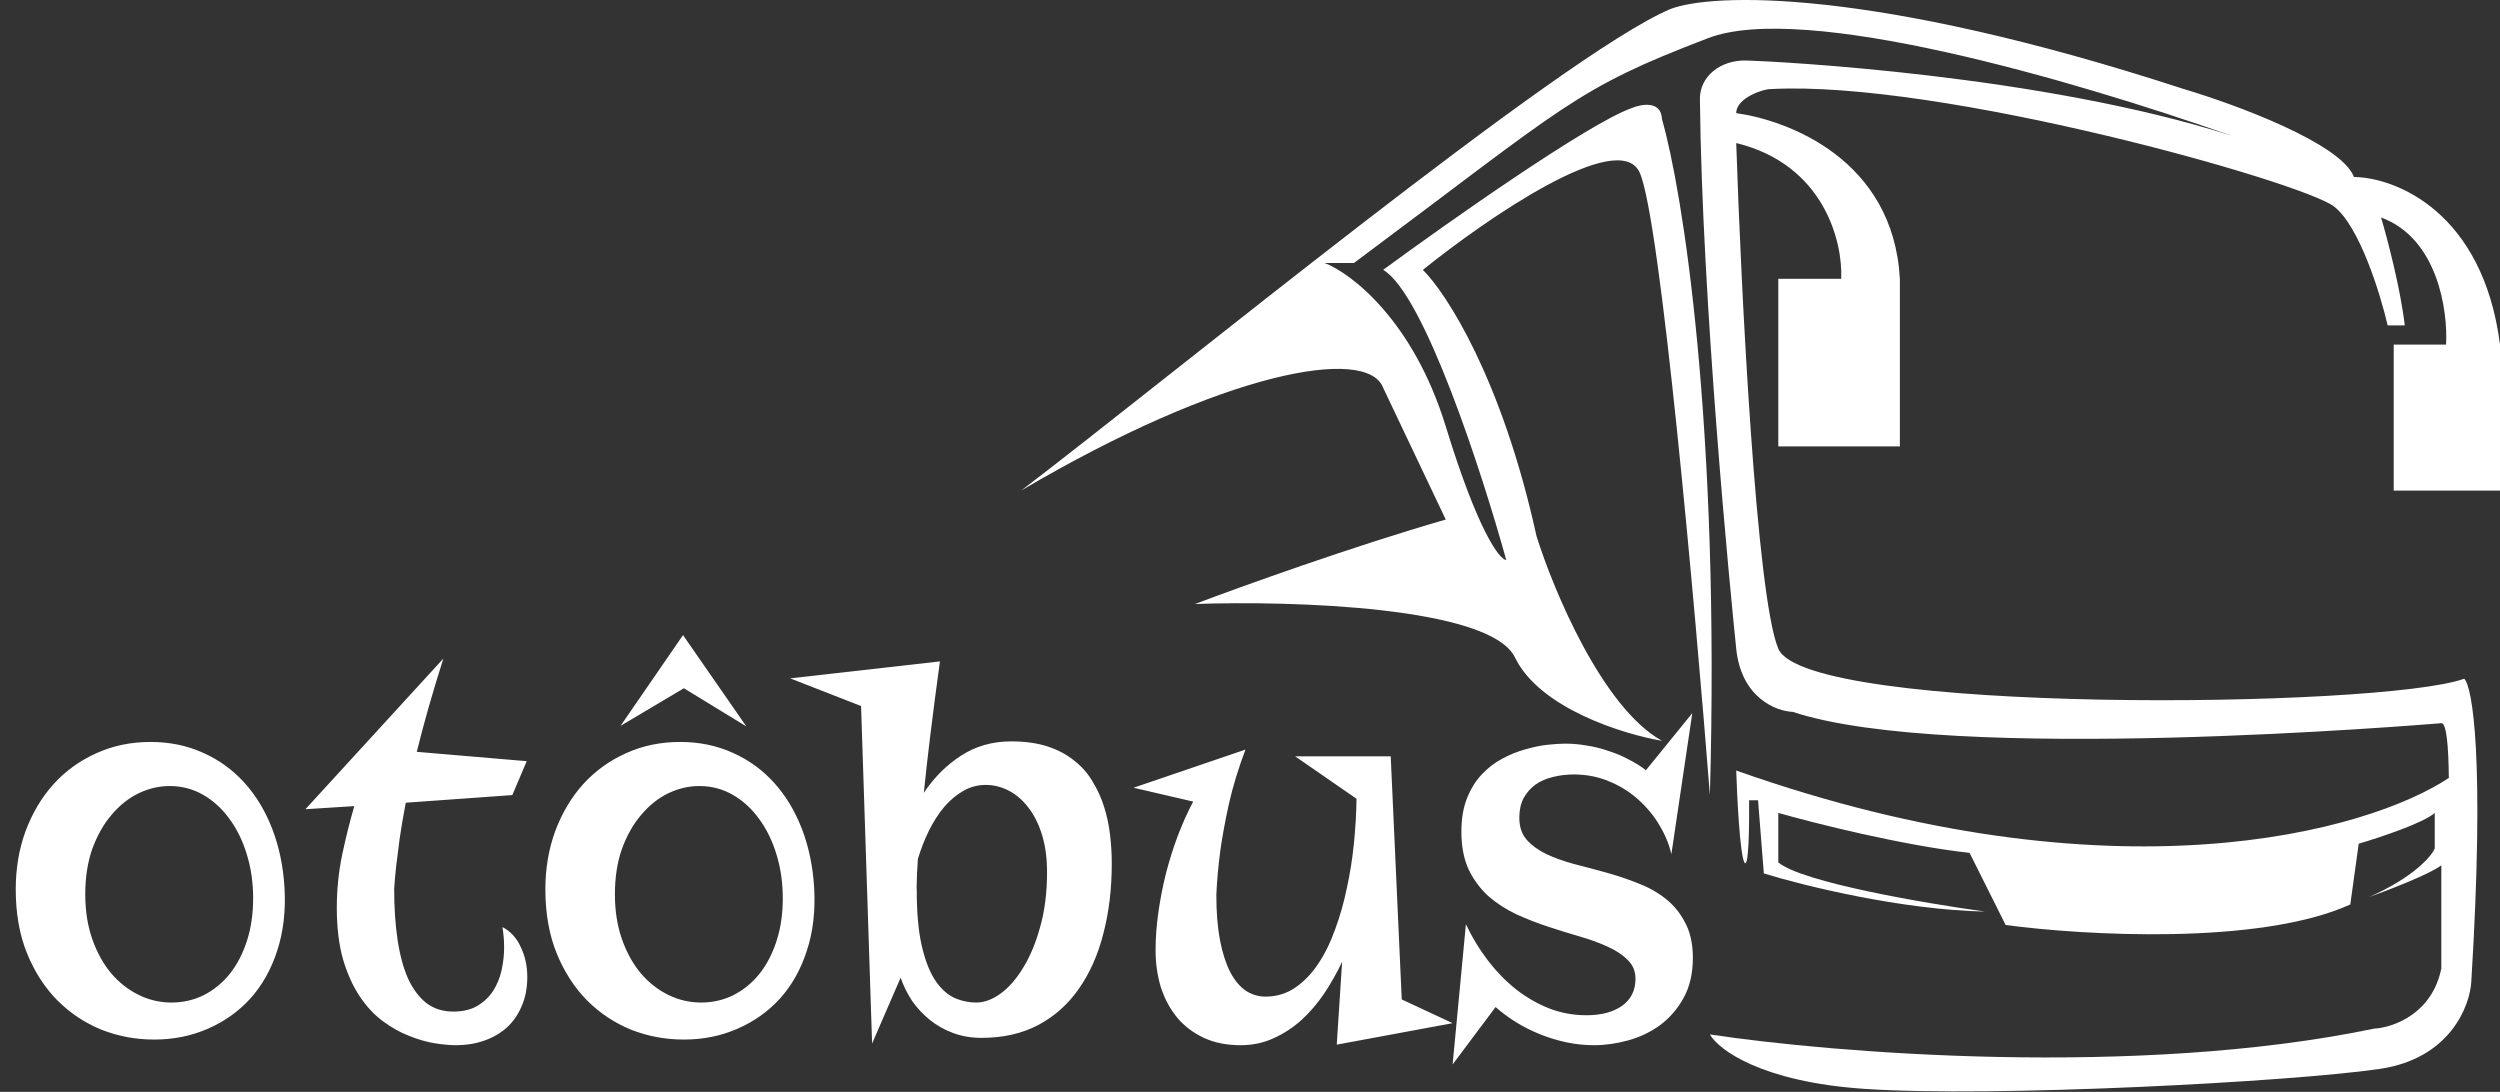 <svg width="4751" height="2075" viewBox="0 0 4751 2075" fill="none" xmlns="http://www.w3.org/2000/svg">
<rect x="0" y="0" width="4751" height="2075" fill="#333333" stroke="none"/>
<path d="M1940.5 932.346C2226.67 714.512 2967.2 105.345 3174 17.345C3251.33 -12.988 3554.9 -25.055 4150.5 169.345C4248 198.345 4449.1 272.346 4473.5 336.346C4552.5 337.346 4718.6 402.446 4751 654.846V932.346H4549V654.846H4648.5C4652.17 590.679 4632.6 452.546 4525 413.346C4536.67 452.679 4562 548.746 4570 618.346H4537.5C4523.67 558.512 4483.9 429.546 4435.5 392.346C4375 345.846 3687 151.345 3364 169.345C3355.67 168.345 3299.5 184.5 3299.5 215C3398 228.667 3598.1 303.046 3610.5 529.846V848.346H3379.5V529.846H3499C3502.33 460.846 3467.1 312.646 3299.5 271.846C3308.67 550.512 3337.5 1132.85 3379.5 1232.85C3432 1357.85 4525 1346.85 4683 1289.85C4698.33 1304.35 4722.5 1439.65 4696.5 1864.85C4694 1912.18 4655.7 2011.75 4522.5 2031.35C4356 2055.85 3789.5 2085.85 3544 2069.35C3347.6 2056.15 3265.83 1994.85 3249.5 1965.85C3483 2001.18 4062.3 2048.45 4511.5 1954.85C4546.83 1953.01 4621.9 1927.55 4639.5 1840.35V1644.35C4618.7 1660.75 4539.17 1691.51 4502 1704.85C4586.8 1667.25 4620.67 1627.51 4627 1612.35V1544.85C4605.62 1564.05 4521.76 1591.85 4482.5 1603.35L4466.5 1718.85C4293.3 1797.25 3957.67 1777.51 3811.5 1757.85L3743 1620.85C3614.6 1606.45 3447.17 1564.18 3379.5 1544.85V1638.85C3424.45 1676.85 3660.23 1717.01 3772.5 1732.35C3612.9 1729.15 3425.67 1682.68 3352 1659.85L3341 1520.85H3324C3324.5 1566.51 3323.4 1654.05 3315 1638.85C3306.6 1623.65 3301.17 1516.18 3299.5 1464.35C4017.9 1718.52 4501.68 1579.58 4653.77 1478.35C4653.15 1416.34 4649.18 1373.6 4639.5 1374.35C4607 1376.85 3706.5 1452.35 3407 1352.85C3375.17 1351.68 3309.1 1326.05 3299.5 1232.85C3287.5 1116.35 3234.5 573 3230.5 187.5C3230.5 146 3268.4 113.4 3320 115C3378.47 116.813 3881.11 142.331 4241.27 258.085C3932.61 149.472 3426.97 3.428 3246.5 72.346C2992.5 169.345 2979 197.346 2573 499.846H2517.5C2568.5 519.679 2685.9 609.546 2747.5 810.346C2809.1 1011.15 2849.83 1063.35 2862.5 1064.35C2816.83 899.179 2706.1 557.646 2628.5 512.846C2751.83 422.346 3019 234.146 3101 205.346C3119.67 197.512 3157.3 190.846 3158.5 226.846C3197 360.512 3269.1 804.446 3249.5 1510.85C3221.33 1152.25 3155.2 413.618 3116 327.846C3076.8 242.073 2825 415.441 2704 512.846C2748.67 557.012 2854.4 720.046 2920 1018.85C2952.5 1122.51 3045.7 1345.45 3158.5 1407.85C3084.83 1395.35 2925.8 1346.15 2879 1249.35C2832.2 1152.55 2454.17 1141.35 2271 1147.85C2357.33 1115.18 2573.5 1037.35 2747.5 987.346L2628.5 736.846C2598.17 657.012 2324.9 705.545 1940.5 932.346Z" fill="white"/>
<path d="M29.896 1690.37C29.896 1650.27 36.163 1613.21 48.695 1579.19C61.586 1544.81 79.311 1515.09 101.869 1490.03C124.786 1464.96 151.82 1445.45 182.973 1431.48C214.483 1417.16 248.858 1410 286.098 1410C322.263 1410 355.385 1416.8 385.463 1430.41C415.541 1443.66 441.68 1462.46 463.881 1486.81C486.081 1511.16 503.806 1540.34 517.055 1574.36C530.303 1608.37 538.181 1645.97 540.688 1687.15C543.194 1731.19 538.539 1771.12 526.723 1806.92C515.264 1842.37 498.256 1872.63 475.697 1897.7C453.139 1922.4 426.104 1941.56 394.594 1955.17C363.441 1968.77 329.604 1975.58 293.08 1975.58C257.989 1975.58 224.509 1969.31 192.641 1956.78C161.13 1943.89 133.201 1925.27 108.852 1900.92C84.861 1876.57 65.704 1846.85 51.381 1811.76C37.058 1776.31 29.896 1735.85 29.896 1690.37ZM162.025 1699.5C162.025 1731.01 166.501 1759.48 175.453 1784.9C184.405 1810.33 196.4 1831.99 211.439 1849.89C226.479 1867.44 243.845 1881.04 263.539 1890.71C283.233 1900.38 304.001 1905.21 325.844 1905.21C347.686 1905.21 368.096 1900.56 387.074 1891.25C406.052 1881.58 422.523 1868.15 436.488 1850.97C450.453 1833.42 461.374 1812.47 469.252 1788.12C477.13 1763.78 481.068 1736.74 481.068 1707.02C481.068 1677.66 477.13 1650.09 469.252 1624.31C461.374 1598.17 450.274 1575.43 435.951 1556.09C421.986 1536.76 405.336 1521.54 386 1510.44C366.664 1499.34 345.538 1493.79 322.621 1493.79C302.211 1493.79 282.338 1498.44 263.002 1507.75C244.024 1517.06 227.016 1530.67 211.977 1548.57C196.938 1566.12 184.763 1587.6 175.453 1613.03C166.501 1638.45 162.025 1667.28 162.025 1699.5ZM640.053 1724.75C640.053 1691.09 643.454 1657.61 650.258 1624.31C657.419 1590.65 665.118 1559.85 673.354 1531.92L580.434 1537.83L842.543 1251.55C821.775 1317.08 804.945 1376.16 792.055 1428.8L1000.99 1446.52L973.598 1510.98L771.107 1525.48C766.094 1551.62 762.156 1574.89 759.291 1595.3C756.785 1615.35 754.636 1632.36 752.846 1646.33C751.055 1662.8 749.802 1677.12 749.086 1689.3C749.086 1725.1 751.234 1757.33 755.531 1785.98C759.828 1814.62 766.452 1839.15 775.404 1859.56C784.714 1879.61 796.352 1895.19 810.316 1906.29C824.639 1917.03 841.648 1922.4 861.342 1922.4C879.604 1922.4 894.822 1918.82 906.996 1911.66C919.529 1904.14 929.555 1894.65 937.074 1883.19C944.594 1871.38 949.965 1858.31 953.188 1843.98C956.41 1829.3 958.021 1814.8 958.021 1800.48C958.021 1787.23 956.947 1774.34 954.799 1761.81C970.196 1769.68 981.833 1782.4 989.711 1799.94C997.947 1817.13 1002.06 1835.93 1002.06 1856.34C1002.06 1877.46 998.484 1896.08 991.322 1912.2C984.519 1928.31 975.03 1941.92 962.855 1953.02C950.681 1963.76 936.358 1972 919.887 1977.72C903.415 1983.45 885.691 1986.32 866.713 1986.32C855.255 1986.32 841.648 1985.07 825.893 1982.56C810.495 1980.05 794.382 1975.4 777.553 1968.59C760.723 1962.15 744.073 1952.84 727.602 1940.66C711.13 1928.49 696.449 1912.73 683.559 1893.4C670.668 1874.06 660.105 1850.61 651.869 1823.04C643.992 1795.11 640.053 1762.34 640.053 1724.75ZM1036.44 1690.37C1036.44 1650.27 1042.71 1613.21 1055.24 1579.19C1068.13 1544.81 1085.85 1515.09 1108.41 1490.03C1131.33 1464.96 1158.36 1445.45 1189.52 1431.48C1221.03 1417.16 1255.4 1410 1292.64 1410C1328.81 1410 1361.93 1416.8 1392.01 1430.41C1422.08 1443.66 1448.22 1462.46 1470.42 1486.81C1492.62 1511.16 1510.35 1540.34 1523.6 1574.36C1536.85 1608.37 1544.72 1645.97 1547.23 1687.15C1549.74 1731.19 1545.08 1771.12 1533.27 1806.92C1521.81 1842.37 1504.8 1872.63 1482.24 1897.7C1459.68 1922.4 1432.65 1941.56 1401.14 1955.17C1369.98 1968.77 1336.15 1975.58 1299.62 1975.58C1264.53 1975.58 1231.05 1969.31 1199.18 1956.78C1167.67 1943.89 1139.74 1925.27 1115.39 1900.92C1091.4 1876.57 1072.25 1846.85 1057.92 1811.76C1043.6 1776.31 1036.44 1735.85 1036.44 1690.37ZM1168.57 1699.5C1168.57 1731.01 1173.04 1759.48 1182 1784.9C1190.95 1810.33 1202.94 1831.99 1217.98 1849.89C1233.02 1867.44 1250.39 1881.04 1270.08 1890.71C1289.78 1900.38 1310.54 1905.21 1332.39 1905.21C1354.23 1905.21 1374.64 1900.56 1393.62 1891.25C1412.6 1881.58 1429.07 1868.15 1443.03 1850.97C1457 1833.42 1467.92 1812.47 1475.79 1788.12C1483.67 1763.78 1487.61 1736.74 1487.61 1707.02C1487.61 1677.66 1483.67 1650.09 1475.79 1624.31C1467.92 1598.17 1456.82 1575.43 1442.49 1556.09C1428.53 1536.76 1411.88 1521.54 1392.54 1510.44C1373.21 1499.34 1352.08 1493.79 1329.16 1493.79C1308.75 1493.79 1288.88 1498.44 1269.54 1507.75C1250.57 1517.06 1233.56 1530.67 1218.52 1548.57C1203.48 1566.12 1191.31 1587.6 1182 1613.03C1173.04 1638.45 1168.57 1667.28 1168.57 1699.5ZM1418.32 1380.46L1299.62 1307.95L1179.31 1379.38L1298.01 1206.97L1418.32 1380.46ZM1865.2 1972.35C1845.86 1972.35 1827.96 1969.31 1811.49 1963.22C1795.02 1957.14 1780.34 1948.9 1767.45 1938.52C1754.55 1928.13 1743.28 1916.14 1733.61 1902.53C1724.3 1888.56 1716.96 1873.7 1711.59 1857.95L1657.34 1983.1L1636.39 1341.79L1501.58 1289.15L1786.24 1256.92C1779.08 1309.2 1773 1355.93 1767.98 1397.11C1762.97 1437.93 1758.85 1474.45 1755.63 1506.68C1774.96 1477.68 1798.42 1454.22 1825.99 1436.32C1853.92 1418.06 1885.79 1408.93 1921.6 1408.93C1948.09 1408.93 1971.19 1412.15 1990.88 1418.59C2010.58 1425.04 2027.41 1433.99 2041.37 1445.45C2055.69 1456.55 2067.33 1469.8 2076.28 1485.2C2085.59 1500.23 2092.93 1516.35 2098.3 1533.54C2103.68 1550.72 2107.44 1568.45 2109.58 1586.71C2111.73 1604.97 2112.81 1623.05 2112.81 1640.96C2112.81 1689.3 2107.44 1733.88 2096.69 1774.7C2086.31 1815.16 2070.73 1850.07 2049.96 1879.43C2029.55 1908.8 2003.77 1931.71 1972.62 1948.18C1941.83 1964.3 1906.02 1972.35 1865.2 1972.35ZM1873.26 1491.64C1858.22 1491.64 1844.07 1495.4 1830.82 1502.92C1817.58 1510.44 1805.4 1520.64 1794.3 1533.54C1783.56 1546.43 1773.89 1561.46 1765.3 1578.65C1757.06 1595.48 1750.08 1613.39 1744.35 1632.36C1743.63 1642.75 1743.1 1651.7 1742.74 1659.22C1742.38 1666.38 1742.2 1672.47 1742.2 1677.48C1741.84 1683.57 1741.84 1688.58 1742.2 1692.52C1742.2 1734.06 1745.24 1768.43 1751.33 1795.64C1757.42 1822.86 1765.65 1844.7 1776.04 1861.17C1786.42 1877.29 1798.42 1888.74 1812.03 1895.55C1825.99 1901.99 1840.49 1905.21 1855.53 1905.21C1870.57 1905.21 1885.97 1899.49 1901.72 1888.03C1917.48 1876.57 1931.8 1860.1 1944.69 1838.61C1957.94 1817.13 1968.68 1791.17 1976.92 1760.73C1985.51 1730.3 1989.81 1695.92 1989.81 1657.61C1989.81 1630.75 1986.59 1606.94 1980.14 1586.17C1973.7 1565.4 1964.92 1548.04 1953.82 1534.07C1943.08 1520.11 1930.73 1509.54 1916.76 1502.38C1902.8 1495.22 1888.29 1491.64 1873.26 1491.64ZM2642.93 1437.39L2663.88 1899.31L2760.56 1944.42L2540.35 1985.24L2550.55 1827.87C2540.52 1849 2529.07 1869.23 2516.18 1888.56C2503.29 1907.54 2488.78 1924.37 2472.67 1939.05C2456.56 1953.38 2438.83 1964.83 2419.5 1973.43C2400.52 1982.02 2379.93 1986.32 2357.73 1986.32C2331.23 1986.32 2307.96 1981.66 2287.9 1972.35C2267.85 1963.04 2251.02 1950.33 2237.42 1934.22C2223.81 1917.75 2213.43 1898.59 2206.26 1876.75C2199.46 1854.55 2196.06 1830.91 2196.06 1805.85C2196.06 1782.57 2197.85 1758.4 2201.43 1733.34C2205.01 1708.27 2209.84 1683.57 2215.93 1659.22C2222.38 1634.51 2229.9 1610.7 2238.49 1587.78C2247.44 1564.51 2257.11 1543.02 2267.49 1523.33L2154.16 1497.01L2366.86 1424.5C2353.25 1460.67 2342.69 1495.4 2335.17 1528.7C2328.01 1561.64 2322.64 1591.01 2319.06 1616.79C2315.12 1646.87 2312.61 1674.79 2311.54 1700.58C2311.54 1733.88 2313.86 1762.7 2318.52 1787.05C2323.17 1811.04 2329.62 1831.09 2337.86 1847.21C2346.09 1862.96 2355.94 1874.78 2367.4 1882.66C2378.85 1890.18 2391.39 1893.94 2404.99 1893.94C2425.76 1893.94 2444.38 1888.39 2460.85 1877.29C2477.32 1866.18 2491.83 1851.32 2504.36 1832.71C2517.25 1813.73 2528.17 1791.71 2537.12 1766.64C2546.43 1741.58 2553.95 1715.08 2559.68 1687.15C2565.77 1659.22 2570.24 1630.75 2573.11 1601.75C2575.97 1572.74 2577.59 1544.81 2577.94 1517.96L2461.39 1437.39H2642.93ZM2974.87 1413.22C2988.47 1413.22 3002.26 1414.48 3016.22 1416.98C3030.19 1419.13 3043.8 1422.53 3057.04 1427.19C3070.65 1431.48 3083.36 1436.86 3095.18 1443.3C3107.35 1449.39 3118.28 1456.19 3127.94 1463.71L3216.03 1355.21L3176.28 1623.23C3171.99 1604.61 3164.47 1586.35 3153.72 1568.45C3142.98 1550.19 3129.55 1533.89 3113.44 1519.57C3097.69 1505.25 3079.42 1493.79 3058.66 1485.2C3037.89 1476.24 3015.15 1471.77 2990.44 1471.77C2976.84 1471.77 2963.77 1473.38 2951.23 1476.6C2938.7 1479.47 2927.6 1484.3 2917.93 1491.1C2908.62 1497.91 2901.1 1506.5 2895.38 1516.88C2890 1527.27 2887.32 1539.62 2887.32 1553.95C2887.32 1571.13 2891.97 1585.1 2901.28 1595.84C2910.95 1606.58 2923.48 1615.71 2938.88 1623.23C2954.28 1630.39 2971.82 1636.66 2991.52 1642.03C3011.21 1647.04 3031.44 1652.42 3052.21 1658.14C3072.98 1663.87 3093.21 1670.68 3112.9 1678.55C3132.6 1686.07 3150.14 1695.92 3165.54 1708.1C3180.94 1720.27 3193.29 1735.49 3202.6 1753.75C3212.27 1771.65 3217.1 1793.85 3217.1 1820.35C3217.1 1850.07 3211.2 1875.49 3199.38 1896.62C3187.92 1917.39 3173.06 1934.58 3154.8 1948.18C3136.54 1961.43 3116.31 1971.1 3094.11 1977.19C3071.9 1983.27 3050.24 1986.32 3029.12 1986.32C3011.93 1986.32 2994.74 1984.53 2977.55 1980.95C2960.37 1977.37 2943.71 1972.35 2927.6 1965.91C2911.49 1959.46 2896.09 1951.76 2881.41 1942.81C2867.09 1933.86 2854.02 1924.19 2842.2 1913.81L2760.56 2022.84L2785.8 1756.44C2797.26 1780.78 2811.05 1803.52 2827.16 1824.65C2843.28 1845.77 2861.18 1864.22 2880.87 1879.97C2900.57 1895.37 2921.69 1907.54 2944.25 1916.49C2966.81 1925.09 2990.26 1929.38 3014.61 1929.38C3042.9 1929.38 3065.46 1923.48 3082.29 1911.66C3099.48 1899.49 3108.07 1882.3 3108.07 1860.1C3108.07 1845.77 3103.24 1833.96 3093.57 1824.65C3084.26 1814.98 3071.73 1806.57 3055.97 1799.4C3040.57 1792.24 3023.03 1785.8 3003.33 1780.07C2983.64 1774.34 2963.41 1768.07 2942.64 1761.27C2921.87 1754.47 2901.64 1746.59 2881.95 1737.64C2862.25 1728.33 2844.53 1716.87 2828.77 1703.26C2813.38 1689.3 2800.84 1672.47 2791.18 1652.77C2781.87 1632.72 2777.21 1608.55 2777.21 1580.26C2777.21 1555.91 2780.79 1534.79 2787.95 1516.88C2795.11 1498.98 2804.42 1483.94 2815.88 1471.77C2827.7 1459.24 2840.77 1449.21 2855.09 1441.69C2869.77 1433.81 2884.45 1427.9 2899.13 1423.96C2913.82 1419.67 2927.78 1416.8 2941.03 1415.37C2954.28 1413.94 2965.56 1413.22 2974.87 1413.22Z" fill="white"/>
</svg>
